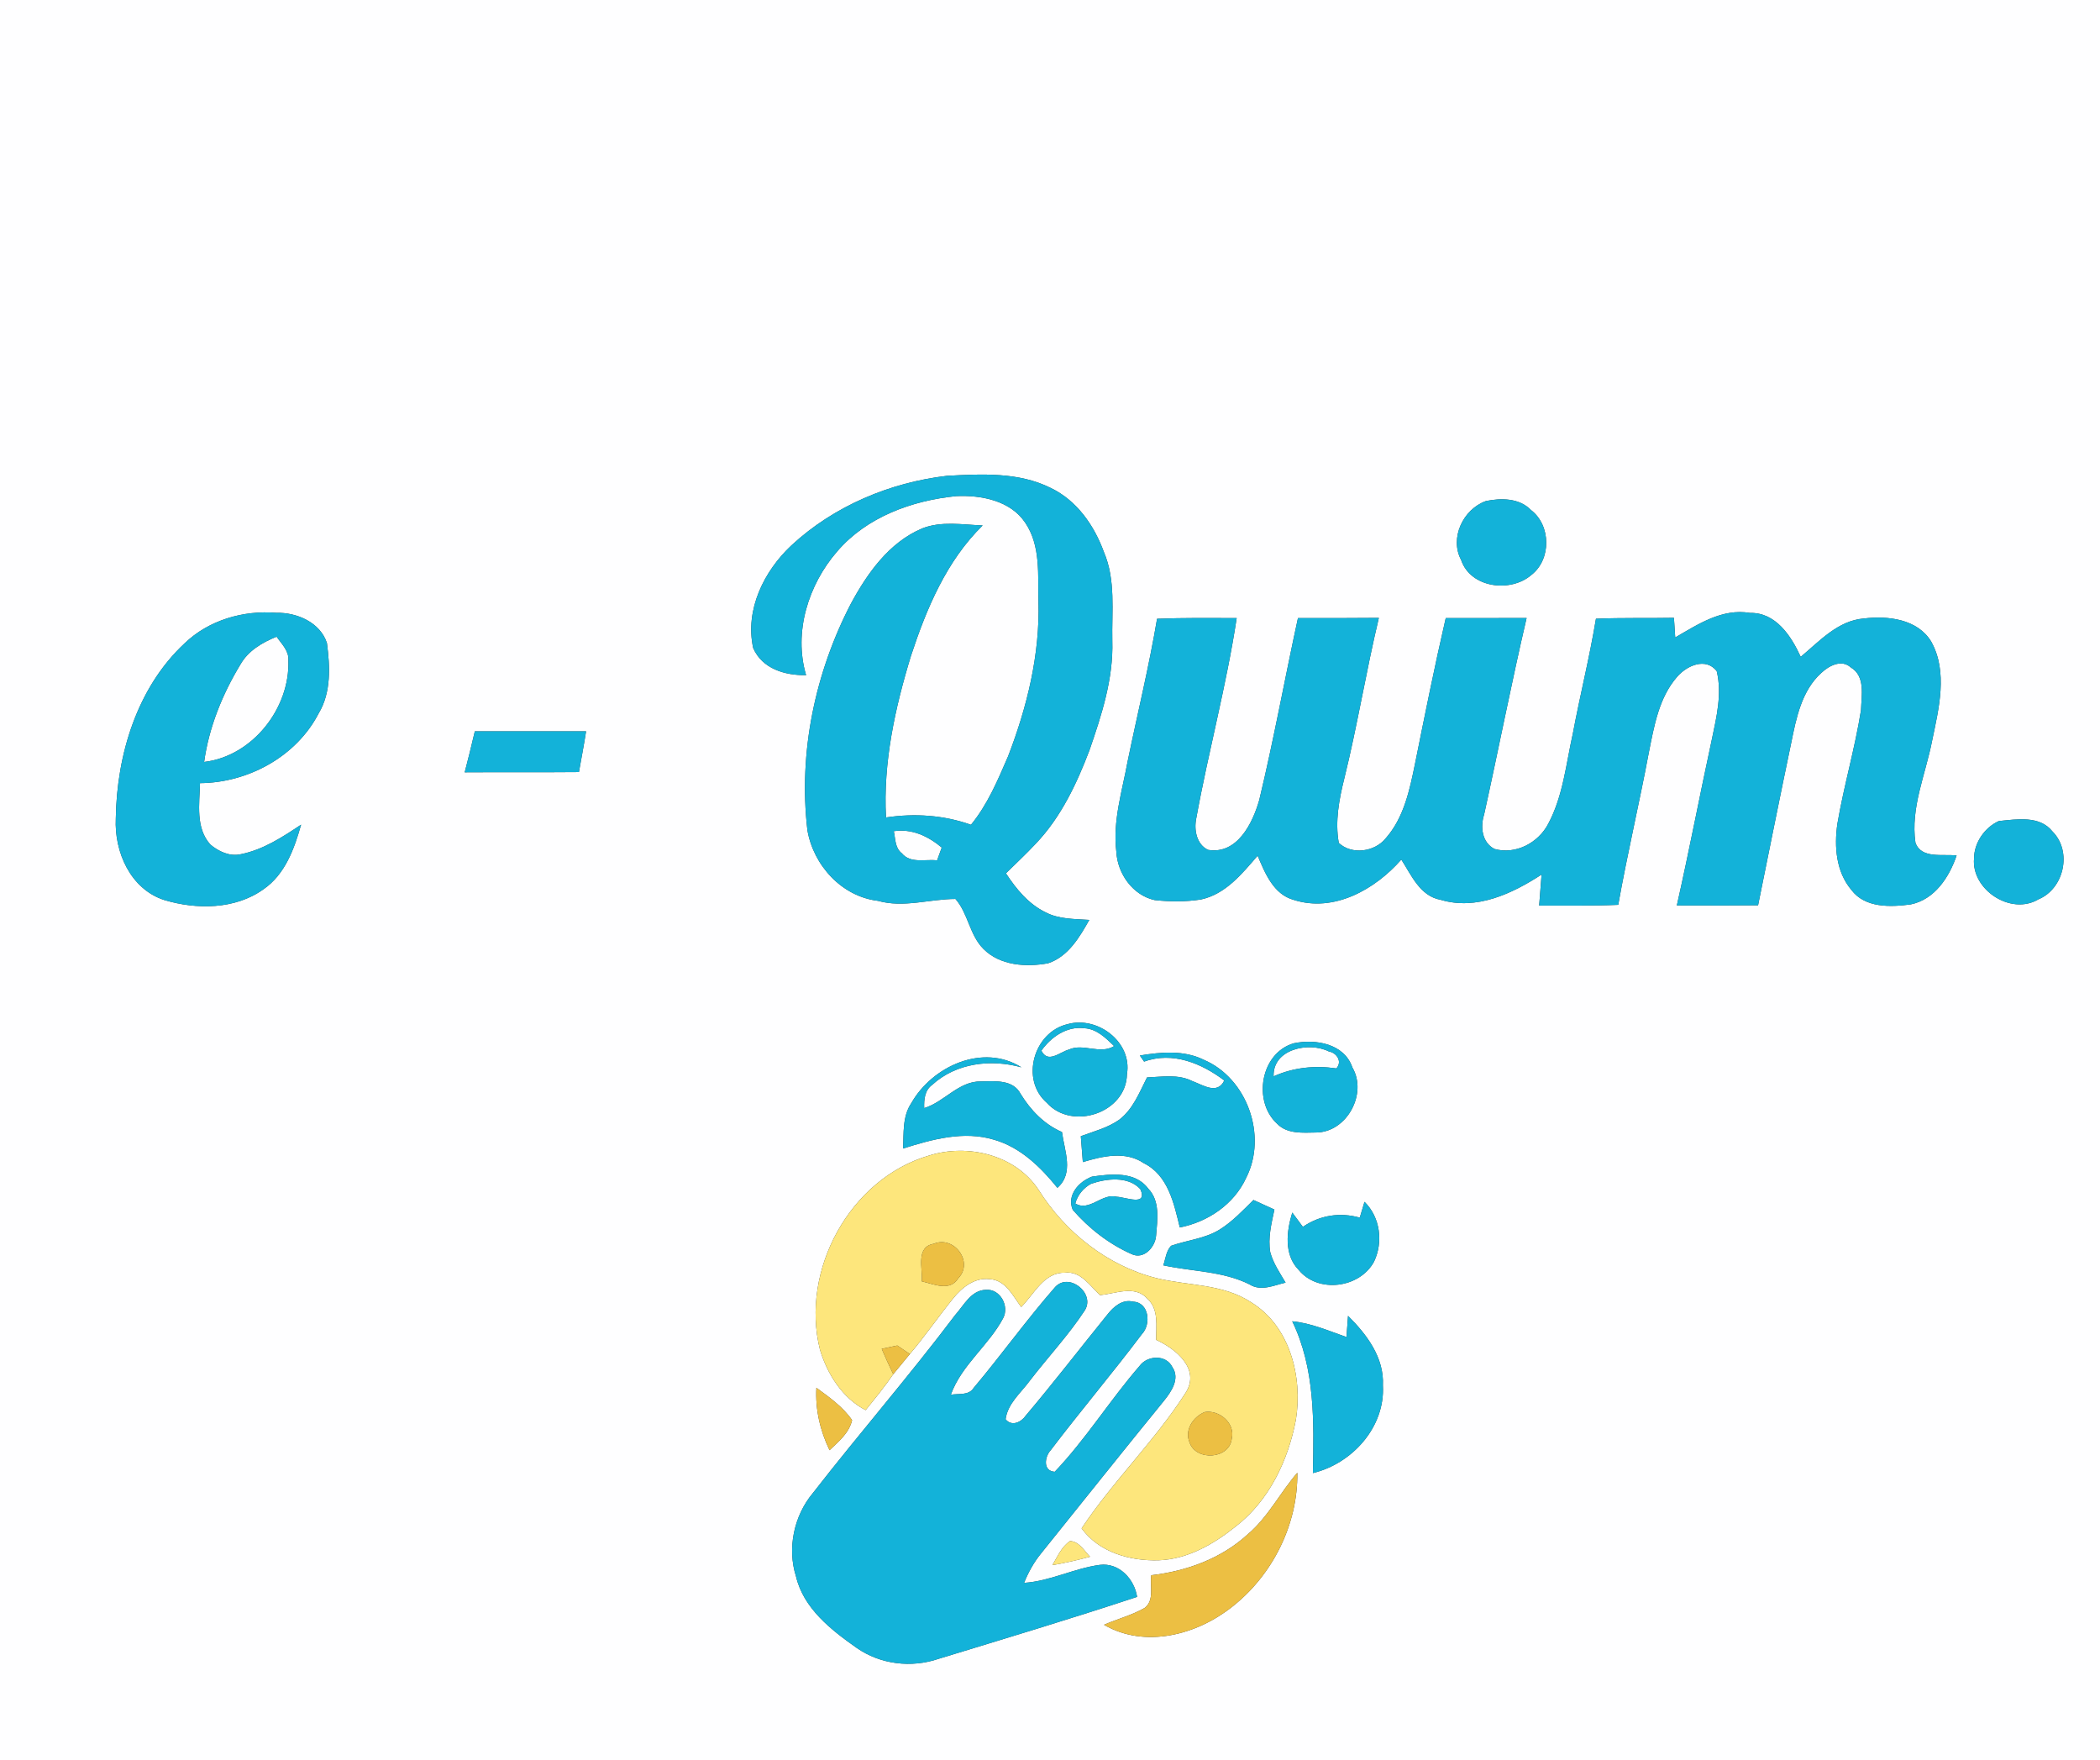 <?xml version="1.0" encoding="UTF-8" ?>
<!DOCTYPE svg PUBLIC "-//W3C//DTD SVG 1.1//EN" "http://www.w3.org/Graphics/SVG/1.1/DTD/svg11.dtd">
<svg width="426pt" height="357pt" viewBox="0 0 426 357" version="1.1" xmlns="http://www.w3.org/2000/svg">
<rect x="0" y="0" width="426" height="357" fill="#333333" stroke="none"/>
<g id="#fefeffff">
<path fill="#fefeff" opacity="1.00" d=" M 0.00 0.00 L 426.00 0.00 L 426.00 357.00 L 0.00 357.00 L 0.00 0.00 M 160.57 110.60 C 154.97 115.83 151.09 123.67 152.79 131.44 C 154.62 135.67 159.27 137.02 163.52 136.94 C 160.94 128.23 163.98 118.59 169.82 111.86 C 175.79 104.86 185.02 101.52 193.97 100.63 C 199.02 100.39 204.99 101.53 207.98 106.03 C 211.15 110.72 210.52 116.62 210.66 121.99 C 210.97 132.76 208.35 143.41 204.50 153.40 C 202.41 158.23 200.34 163.19 196.97 167.29 C 191.41 165.32 185.54 164.94 179.73 165.81 C 179.13 154.67 181.56 143.61 184.80 133.01 C 187.95 123.43 192.01 113.76 199.34 106.58 C 195.26 106.42 190.95 105.64 187.05 107.19 C 180.35 110.03 175.94 116.27 172.59 122.48 C 165.33 136.49 161.94 152.67 163.79 168.40 C 165.01 175.52 170.76 181.85 178.10 182.72 C 183.32 184.20 188.57 182.34 193.82 182.34 C 196.38 185.22 196.68 189.68 199.51 192.49 C 202.89 195.87 208.13 196.19 212.59 195.39 C 216.69 194.04 218.98 190.12 220.97 186.59 C 217.98 186.38 214.83 186.47 212.10 185.05 C 208.63 183.36 206.13 180.30 204.06 177.14 C 206.09 175.14 208.18 173.20 210.13 171.11 C 215.21 165.78 218.41 158.99 221.00 152.19 C 223.47 145.04 225.88 137.66 225.64 130.00 C 225.51 123.97 226.37 117.64 223.92 111.94 C 221.97 106.58 218.44 101.51 213.18 98.99 C 206.67 95.72 199.17 96.14 192.12 96.51 C 180.52 97.86 169.18 102.64 160.57 110.60 M 301.43 101.63 C 296.83 103.26 294.01 109.11 296.40 113.58 C 298.32 119.29 306.45 120.26 310.65 116.62 C 314.72 113.47 314.65 106.57 310.58 103.46 C 308.21 101.01 304.53 100.99 301.43 101.63 M 37.47 130.47 C 27.79 139.47 23.68 153.11 23.49 166.02 C 23.17 172.79 26.45 180.32 33.30 182.55 C 39.84 184.52 47.69 184.50 53.44 180.38 C 57.83 177.37 59.70 172.17 61.08 167.27 C 57.29 169.80 53.36 172.37 48.82 173.27 C 46.59 173.77 44.36 172.71 42.68 171.31 C 39.62 167.91 40.48 163.03 40.57 158.85 C 50.32 158.77 60.12 153.47 64.65 144.68 C 67.21 140.42 66.95 135.18 66.32 130.44 C 64.97 126.24 60.20 124.20 56.06 124.30 C 49.37 123.75 42.36 125.77 37.47 130.47 M 339.83 129.30 C 339.73 127.97 339.64 126.65 339.57 125.32 C 334.29 125.42 329.02 125.27 323.75 125.50 C 322.46 133.32 320.52 141.01 319.06 148.80 C 317.68 154.95 317.09 161.43 314.08 167.08 C 312.08 170.94 307.49 173.40 303.17 172.20 C 300.61 170.89 300.27 167.70 301.06 165.23 C 304.00 151.95 306.59 138.59 309.68 125.36 C 304.21 125.36 298.75 125.38 293.28 125.37 C 291.02 135.14 289.05 144.97 287.07 154.80 C 285.98 160.14 284.81 165.85 281.09 170.05 C 278.87 172.80 274.20 173.45 271.58 170.97 C 270.80 166.60 271.64 162.16 272.70 157.91 C 275.37 147.12 277.12 136.14 279.71 125.33 C 274.24 125.38 268.77 125.38 263.30 125.37 C 260.62 137.65 258.39 150.04 255.45 162.26 C 254.11 166.98 250.98 173.37 245.06 172.38 C 242.74 171.27 242.19 168.35 242.66 166.04 C 245.13 152.43 248.80 139.04 250.87 125.37 C 245.49 125.36 240.10 125.29 234.72 125.51 C 233.08 135.23 230.73 144.81 228.74 154.46 C 227.63 160.51 225.69 166.56 226.46 172.78 C 226.69 177.21 229.80 181.61 234.24 182.57 C 237.34 182.91 240.51 182.93 243.60 182.45 C 248.60 181.39 251.96 177.24 255.12 173.56 C 256.62 177.10 258.32 181.38 262.41 182.52 C 270.60 185.16 278.96 180.40 284.27 174.35 C 286.31 177.52 288.07 181.77 292.24 182.51 C 299.49 184.69 306.74 181.28 312.72 177.39 C 312.56 179.49 312.39 181.58 312.23 183.68 C 317.57 183.65 322.93 183.76 328.27 183.53 C 330.11 173.20 332.54 162.98 334.47 152.67 C 335.55 147.31 336.50 141.53 340.22 137.28 C 342.16 135.02 346.00 133.26 348.25 136.12 C 349.36 140.72 348.21 145.45 347.26 149.98 C 344.83 161.19 342.69 172.46 340.16 183.65 C 345.65 183.67 351.14 183.68 356.64 183.62 C 358.87 172.64 361.06 161.65 363.36 150.68 C 364.38 145.65 365.47 140.10 369.46 136.50 C 370.99 135.04 373.57 133.66 375.44 135.37 C 378.46 137.16 377.60 141.10 377.52 144.03 C 376.29 151.80 374.04 159.37 372.72 167.12 C 372.07 171.73 372.44 176.79 375.56 180.50 C 378.33 184.20 383.52 184.00 387.62 183.44 C 392.49 182.43 395.41 177.92 396.91 173.53 C 394.13 173.16 389.76 174.28 388.56 170.93 C 387.53 163.83 390.63 157.06 391.95 150.21 C 393.30 143.72 395.19 136.29 391.76 130.14 C 388.99 125.55 382.96 124.86 378.10 125.45 C 372.82 125.88 369.11 130.05 365.29 133.23 C 363.36 129.01 360.24 124.21 355.00 124.32 C 349.34 123.36 344.47 126.62 339.83 129.30 M 96.32 148.34 C 95.66 151.11 95.00 153.89 94.27 156.65 C 101.99 156.60 109.72 156.67 117.44 156.60 C 117.93 153.85 118.46 151.10 118.89 148.34 C 111.36 148.33 103.84 148.34 96.32 148.34 M 405.47 166.54 C 402.61 167.84 400.47 170.91 400.45 174.09 C 399.87 180.45 407.91 185.75 413.50 182.42 C 418.74 180.26 420.39 172.67 416.36 168.65 C 413.76 165.37 409.12 166.17 405.47 166.54 M 216.54 207.74 C 209.71 209.35 206.94 218.95 212.33 223.66 C 217.46 229.42 228.50 225.73 228.61 217.87 C 229.72 211.34 222.60 206.01 216.54 207.74 M 262.46 211.61 C 255.72 213.56 254.08 223.36 259.06 227.92 C 261.09 230.05 264.28 229.75 266.97 229.71 C 273.20 229.68 277.45 221.85 274.34 216.52 C 272.70 211.68 266.87 210.69 262.46 211.61 M 231.23 214.09 C 231.44 214.40 231.87 215.02 232.09 215.33 C 237.87 213.23 243.73 215.67 248.36 219.16 C 246.94 222.11 244.04 220.07 241.89 219.29 C 239.02 217.83 235.75 218.42 232.68 218.54 C 231.14 221.58 229.85 224.96 227.07 227.10 C 224.74 228.76 221.90 229.47 219.25 230.46 C 219.38 232.20 219.51 233.96 219.66 235.71 C 223.65 234.51 228.30 233.40 232.04 235.94 C 236.97 238.39 238.15 244.12 239.33 248.97 C 245.03 247.85 250.35 244.27 252.80 238.89 C 257.13 230.39 253.01 218.70 244.19 214.96 C 240.16 212.96 235.52 213.39 231.23 214.09 M 184.86 223.76 C 183.03 226.48 183.36 229.86 183.19 232.96 C 189.10 231.09 195.53 229.31 201.67 231.18 C 207.02 232.72 211.09 236.72 214.50 240.93 C 217.93 237.95 215.92 233.40 215.43 229.62 C 211.81 228.04 209.07 225.19 207.03 221.86 C 205.49 218.92 201.81 219.31 199.02 219.35 C 194.46 219.27 191.60 223.50 187.48 224.76 C 187.42 223.04 187.57 221.15 189.10 220.05 C 193.96 215.59 201.02 214.77 207.21 216.49 C 199.36 211.56 189.10 216.28 184.86 223.76 M 188.44 234.39 C 172.39 239.10 162.32 257.67 166.33 273.74 C 167.83 278.72 170.87 283.57 175.60 286.02 C 177.53 283.64 179.47 281.27 181.20 278.74 C 182.33 277.38 183.46 276.02 184.57 274.65 C 187.66 271.01 190.36 267.06 193.36 263.36 C 195.14 261.14 197.71 259.08 200.73 259.45 C 203.97 259.58 205.47 262.85 207.16 265.11 C 209.77 262.51 211.78 258.05 216.00 258.15 C 219.23 257.74 221.08 260.81 223.16 262.70 C 226.28 262.39 230.22 260.61 232.71 263.38 C 235.12 265.51 234.51 268.92 234.53 271.77 C 238.50 273.56 243.56 277.68 240.53 282.48 C 234.29 292.23 225.82 300.36 219.41 310.00 C 222.95 314.89 229.25 316.64 235.03 316.48 C 240.87 316.27 246.15 313.25 250.60 309.68 C 257.42 304.46 261.33 296.21 262.89 287.93 C 264.27 279.25 261.68 268.97 253.79 264.14 C 248.09 260.37 240.99 260.82 234.60 259.25 C 224.66 256.76 216.06 249.91 210.66 241.30 C 205.96 234.21 196.28 231.91 188.44 234.39 M 221.52 238.66 C 218.86 239.66 216.36 242.39 217.61 245.39 C 220.86 249.14 224.93 252.31 229.48 254.34 C 231.98 255.59 234.35 253.00 234.52 250.62 C 234.79 247.41 235.38 243.59 232.90 241.06 C 230.28 237.54 225.33 238.11 221.52 238.66 M 254.27 243.40 C 252.10 245.54 249.99 247.80 247.38 249.42 C 244.39 251.26 240.81 251.54 237.56 252.69 C 236.55 253.75 236.45 255.32 235.98 256.65 C 241.81 257.93 248.01 257.80 253.46 260.51 C 255.80 262.00 258.38 260.71 260.79 260.16 C 259.62 258.17 258.28 256.23 257.68 253.99 C 257.18 251.07 257.93 248.17 258.52 245.34 C 257.10 244.70 255.68 244.05 254.27 243.40 M 276.80 243.77 C 276.56 244.57 276.08 246.17 275.84 246.98 C 271.82 245.85 267.74 246.48 264.30 248.85 C 263.58 247.88 262.87 246.91 262.15 245.95 C 260.98 249.72 260.42 254.51 263.44 257.57 C 267.37 262.40 275.83 261.29 278.73 255.91 C 280.63 251.94 279.99 246.89 276.80 243.77 M 214.07 261.03 C 208.29 267.63 203.16 274.80 197.51 281.52 C 196.51 283.11 194.46 282.62 192.88 282.90 C 195.05 276.87 200.54 272.94 203.49 267.38 C 204.80 264.91 202.89 261.37 199.97 261.62 C 196.96 261.72 195.52 264.79 193.75 266.75 C 184.46 279.07 174.34 290.71 164.87 302.88 C 161.04 307.48 159.66 314.05 161.48 319.77 C 163.01 326.25 168.59 330.60 173.77 334.24 C 178.59 337.62 184.91 338.36 190.45 336.45 C 203.88 332.35 217.34 328.31 230.67 323.90 C 230.10 320.26 227.02 316.93 223.11 317.41 C 217.87 318.11 213.06 320.71 207.74 321.06 C 208.60 318.94 209.70 316.92 211.15 315.14 C 219.47 304.81 227.72 294.42 236.11 284.14 C 237.60 282.29 239.42 279.66 237.83 277.31 C 236.56 274.70 232.76 274.89 231.17 277.06 C 225.16 283.99 220.29 291.88 213.96 298.53 C 211.50 298.36 211.92 295.47 213.15 294.14 C 219.18 286.20 225.64 278.58 231.64 270.61 C 233.56 268.61 233.11 264.14 229.85 264.02 C 227.69 263.46 225.86 265.07 224.64 266.64 C 219.11 273.46 213.76 280.42 208.09 287.12 C 207.17 288.48 205.23 289.41 203.99 287.87 C 204.42 284.64 207.17 282.46 208.98 279.96 C 212.64 275.20 216.79 270.79 220.08 265.76 C 222.19 262.30 216.89 258.04 214.07 261.03 M 273.46 266.90 C 273.36 268.33 273.25 269.76 273.14 271.20 C 269.53 269.94 265.98 268.37 262.14 268.00 C 266.79 277.59 266.55 288.41 266.33 298.79 C 274.31 296.87 281.01 289.47 280.53 281.01 C 280.82 275.37 277.25 270.66 273.46 266.90 M 165.61 281.49 C 165.37 285.88 166.37 290.21 168.28 294.15 C 170.12 292.40 172.26 290.66 172.85 288.05 C 170.98 285.34 168.23 283.41 165.61 281.49 M 253.15 311.18 C 247.78 316.12 240.71 318.69 233.54 319.51 C 233.25 321.70 234.22 324.65 232.18 326.16 C 229.59 327.63 226.68 328.38 223.95 329.56 C 232.28 334.41 242.79 331.60 249.94 325.92 C 258.15 319.49 263.31 309.20 263.17 298.73 C 259.68 302.75 257.26 307.69 253.15 311.18 M 213.49 317.46 C 216.06 317.03 218.60 316.44 221.12 315.76 C 219.92 314.53 218.98 312.72 217.08 312.57 C 215.34 313.73 214.52 315.73 213.49 317.46 Z" />
<path fill="#fefeff" opacity="1.00" d=" M 48.75 134.81 C 50.34 131.99 53.19 130.32 56.11 129.14 C 57.12 130.62 58.65 132.01 58.50 133.97 C 58.84 143.66 51.21 153.39 41.41 154.55 C 42.38 147.55 45.10 140.84 48.75 134.81 Z" />
<path fill="#fefeff" opacity="1.00" d=" M 181.31 168.59 C 185.00 168.04 188.29 169.61 191.04 171.91 C 190.81 172.56 190.34 173.85 190.10 174.50 C 187.72 174.24 184.69 175.21 182.94 173.07 C 181.53 172.00 181.66 170.14 181.31 168.59 Z" />
<path fill="#fefeff" opacity="1.00" d=" M 211.25 213.11 C 213.20 210.34 216.43 208.09 219.97 208.56 C 222.46 208.68 224.32 210.55 226.01 212.18 C 223.13 213.95 219.78 211.56 216.85 212.88 C 214.92 213.42 212.59 215.78 211.25 213.11 Z" />
<path fill="#fefeff" opacity="1.00" d=" M 258.36 218.32 C 258.15 212.78 265.50 211.24 269.57 213.27 C 271.16 213.55 272.35 215.31 271.10 216.71 C 266.73 216.08 262.41 216.50 258.36 218.32 Z" />
<path fill="#fefeff" opacity="1.00" d=" M 221.32 240.12 C 224.42 239.04 228.85 238.51 231.32 241.19 C 232.93 244.77 228.32 242.80 226.51 242.74 C 223.53 241.97 221.01 245.84 218.13 244.11 C 218.59 242.40 219.77 240.97 221.32 240.12 Z" />
</g>
<g id="#13b2d9ff">
<path fill="#13b2d9" opacity="1.00" d=" M 160.57 110.60 C 169.18 102.64 180.52 97.86 192.12 96.51 C 199.17 96.14 206.67 95.72 213.18 98.99 C 218.44 101.51 221.97 106.58 223.92 111.94 C 226.37 117.64 225.51 123.97 225.64 130.00 C 225.88 137.66 223.47 145.04 221.00 152.19 C 218.41 158.99 215.21 165.78 210.13 171.11 C 208.18 173.20 206.09 175.14 204.06 177.14 C 206.13 180.30 208.63 183.36 212.10 185.05 C 214.83 186.47 217.98 186.38 220.97 186.59 C 218.98 190.12 216.69 194.04 212.59 195.39 C 208.13 196.19 202.89 195.87 199.51 192.49 C 196.68 189.68 196.38 185.22 193.82 182.34 C 188.57 182.34 183.32 184.20 178.10 182.72 C 170.76 181.85 165.01 175.52 163.79 168.40 C 161.94 152.67 165.33 136.49 172.59 122.48 C 175.94 116.27 180.35 110.03 187.05 107.19 C 190.95 105.64 195.26 106.42 199.34 106.58 C 192.01 113.76 187.95 123.43 184.80 133.01 C 181.56 143.61 179.13 154.67 179.73 165.81 C 185.54 164.94 191.41 165.32 196.97 167.29 C 200.34 163.19 202.41 158.23 204.50 153.40 C 208.35 143.41 210.97 132.76 210.66 121.99 C 210.52 116.62 211.15 110.72 207.98 106.03 C 204.99 101.53 199.02 100.39 193.97 100.63 C 185.02 101.52 175.79 104.86 169.82 111.86 C 163.98 118.59 160.94 128.23 163.52 136.94 C 159.27 137.02 154.62 135.67 152.79 131.44 C 151.09 123.67 154.97 115.83 160.57 110.60 M 181.31 168.59 C 181.66 170.14 181.53 172.00 182.94 173.07 C 184.69 175.21 187.72 174.24 190.10 174.50 C 190.34 173.85 190.81 172.56 191.04 171.91 C 188.29 169.61 185.00 168.04 181.31 168.59 Z" />
<path fill="#13b2d9" opacity="1.00" d=" M 301.43 101.63 C 304.53 100.99 308.21 101.01 310.58 103.46 C 314.65 106.57 314.72 113.47 310.65 116.62 C 306.45 120.26 298.32 119.29 296.40 113.58 C 294.01 109.11 296.83 103.26 301.43 101.63 Z" />
<path fill="#13b2d9" opacity="1.00" d=" M 37.47 130.47 C 42.36 125.77 49.37 123.75 56.06 124.30 C 60.20 124.20 64.97 126.24 66.32 130.44 C 66.95 135.18 67.21 140.42 64.65 144.68 C 60.12 153.47 50.32 158.77 40.57 158.85 C 40.48 163.03 39.62 167.91 42.68 171.31 C 44.36 172.71 46.59 173.77 48.82 173.27 C 53.36 172.37 57.29 169.80 61.08 167.27 C 59.70 172.17 57.83 177.37 53.44 180.38 C 47.69 184.50 39.84 184.52 33.30 182.55 C 26.45 180.32 23.17 172.79 23.49 166.02 C 23.68 153.11 27.79 139.47 37.47 130.47 M 48.75 134.81 C 45.10 140.84 42.38 147.55 41.41 154.55 C 51.21 153.39 58.84 143.66 58.50 133.97 C 58.65 132.01 57.12 130.62 56.11 129.14 C 53.19 130.32 50.34 131.99 48.75 134.81 Z" />
<path fill="#13b2d9" opacity="1.00" d=" M 339.83 129.30 C 344.47 126.62 349.34 123.36 355.00 124.32 C 360.24 124.21 363.36 129.01 365.29 133.23 C 369.11 130.05 372.82 125.88 378.10 125.45 C 382.96 124.86 388.99 125.55 391.76 130.14 C 395.19 136.29 393.30 143.72 391.95 150.21 C 390.63 157.06 387.53 163.83 388.56 170.93 C 389.76 174.28 394.13 173.16 396.91 173.53 C 395.41 177.92 392.49 182.43 387.62 183.44 C 383.52 184.00 378.33 184.20 375.56 180.50 C 372.44 176.79 372.07 171.73 372.72 167.12 C 374.04 159.37 376.29 151.80 377.52 144.03 C 377.60 141.10 378.46 137.16 375.44 135.37 C 373.57 133.66 370.99 135.04 369.46 136.50 C 365.47 140.10 364.38 145.65 363.36 150.68 C 361.06 161.65 358.87 172.64 356.64 183.62 C 351.14 183.68 345.65 183.67 340.16 183.65 C 342.69 172.46 344.83 161.19 347.26 149.98 C 348.21 145.45 349.36 140.72 348.25 136.12 C 346.00 133.26 342.16 135.02 340.22 137.28 C 336.50 141.53 335.55 147.31 334.47 152.67 C 332.54 162.98 330.11 173.20 328.27 183.53 C 322.93 183.76 317.57 183.65 312.23 183.68 C 312.39 181.58 312.56 179.49 312.72 177.39 C 306.74 181.28 299.49 184.69 292.24 182.51 C 288.07 181.77 286.31 177.52 284.27 174.35 C 278.96 180.40 270.60 185.16 262.41 182.52 C 258.32 181.38 256.62 177.10 255.12 173.56 C 251.96 177.24 248.60 181.39 243.60 182.45 C 240.51 182.93 237.34 182.91 234.24 182.57 C 229.80 181.61 226.69 177.21 226.46 172.78 C 225.69 166.56 227.63 160.51 228.74 154.46 C 230.73 144.81 233.08 135.23 234.72 125.51 C 240.10 125.29 245.49 125.36 250.87 125.37 C 248.80 139.04 245.13 152.43 242.66 166.04 C 242.19 168.35 242.74 171.27 245.06 172.38 C 250.98 173.37 254.11 166.98 255.45 162.26 C 258.39 150.04 260.62 137.65 263.30 125.37 C 268.77 125.38 274.24 125.38 279.71 125.33 C 277.12 136.14 275.37 147.12 272.70 157.91 C 271.64 162.16 270.80 166.60 271.58 170.97 C 274.20 173.45 278.87 172.80 281.09 170.05 C 284.81 165.85 285.98 160.14 287.07 154.80 C 289.05 144.97 291.02 135.14 293.28 125.37 C 298.75 125.38 304.21 125.36 309.68 125.36 C 306.59 138.59 304.00 151.95 301.06 165.23 C 300.27 167.70 300.61 170.89 303.17 172.20 C 307.49 173.40 312.08 170.94 314.08 167.08 C 317.09 161.43 317.68 154.95 319.06 148.80 C 320.52 141.01 322.46 133.32 323.75 125.50 C 329.02 125.27 334.29 125.42 339.57 125.32 C 339.64 126.65 339.73 127.97 339.83 129.30 Z" />
<path fill="#13b2d9" opacity="1.00" d=" M 96.32 148.34 C 103.84 148.34 111.36 148.33 118.89 148.34 C 118.46 151.10 117.93 153.85 117.44 156.60 C 109.72 156.67 101.99 156.60 94.27 156.65 C 95.00 153.89 95.66 151.11 96.32 148.34 Z" />
<path fill="#13b2d9" opacity="1.00" d=" M 405.47 166.54 C 409.12 166.17 413.76 165.37 416.36 168.65 C 420.39 172.67 418.74 180.26 413.50 182.42 C 407.91 185.75 399.87 180.45 400.45 174.09 C 400.47 170.91 402.61 167.84 405.47 166.54 Z" />
<path fill="#13b2d9" opacity="1.00" d=" M 216.54 207.74 C 222.60 206.01 229.72 211.34 228.61 217.87 C 228.50 225.73 217.46 229.42 212.33 223.66 C 206.94 218.95 209.71 209.35 216.54 207.74 M 211.25 213.11 C 212.59 215.78 214.92 213.42 216.85 212.88 C 219.78 211.56 223.13 213.95 226.01 212.18 C 224.32 210.55 222.46 208.68 219.97 208.56 C 216.43 208.09 213.20 210.34 211.25 213.11 Z" />
<path fill="#13b2d9" opacity="1.00" d=" M 262.46 211.61 C 266.87 210.69 272.70 211.68 274.34 216.52 C 277.45 221.85 273.20 229.68 266.97 229.71 C 264.28 229.75 261.09 230.05 259.06 227.92 C 254.08 223.36 255.72 213.56 262.46 211.61 M 258.36 218.32 C 262.41 216.50 266.73 216.08 271.10 216.71 C 272.35 215.31 271.16 213.55 269.57 213.27 C 265.50 211.24 258.15 212.78 258.36 218.32 Z" />
<path fill="#13b2d9" opacity="1.00" d=" M 231.23 214.09 C 235.52 213.39 240.16 212.96 244.19 214.96 C 253.01 218.70 257.13 230.39 252.80 238.89 C 250.35 244.27 245.03 247.85 239.33 248.97 C 238.15 244.12 236.97 238.39 232.04 235.94 C 228.30 233.40 223.65 234.51 219.66 235.71 C 219.51 233.96 219.38 232.20 219.25 230.46 C 221.90 229.47 224.74 228.76 227.07 227.10 C 229.85 224.96 231.14 221.58 232.68 218.54 C 235.75 218.42 239.02 217.83 241.89 219.29 C 244.04 220.07 246.94 222.11 248.36 219.16 C 243.73 215.67 237.87 213.23 232.09 215.33 C 231.87 215.02 231.44 214.40 231.23 214.09 Z" />
<path fill="#13b2d9" opacity="1.00" d=" M 184.86 223.76 C 189.10 216.28 199.36 211.56 207.21 216.49 C 201.02 214.77 193.96 215.59 189.10 220.05 C 187.57 221.15 187.42 223.04 187.48 224.76 C 191.60 223.50 194.46 219.27 199.02 219.35 C 201.81 219.31 205.49 218.92 207.03 221.86 C 209.07 225.19 211.81 228.04 215.43 229.62 C 215.92 233.40 217.93 237.95 214.50 240.93 C 211.09 236.72 207.02 232.72 201.67 231.18 C 195.53 229.31 189.10 231.09 183.19 232.96 C 183.36 229.86 183.03 226.48 184.86 223.76 Z" />
<path fill="#13b2d9" opacity="1.00" d=" M 221.52 238.66 C 225.33 238.11 230.28 237.54 232.90 241.06 C 235.38 243.59 234.79 247.41 234.52 250.62 C 234.35 253.00 231.98 255.59 229.48 254.34 C 224.93 252.31 220.86 249.14 217.61 245.39 C 216.36 242.39 218.86 239.66 221.52 238.66 M 221.32 240.12 C 219.77 240.97 218.59 242.40 218.13 244.11 C 221.01 245.84 223.53 241.97 226.51 242.74 C 228.32 242.80 232.93 244.77 231.32 241.19 C 228.85 238.51 224.42 239.04 221.32 240.12 Z" />
<path fill="#13b2d9" opacity="1.00" d=" M 254.27 243.40 C 255.68 244.05 257.10 244.70 258.52 245.34 C 257.93 248.17 257.18 251.07 257.68 253.99 C 258.28 256.23 259.62 258.17 260.79 260.16 C 258.38 260.71 255.80 262.00 253.46 260.51 C 248.01 257.80 241.81 257.93 235.98 256.65 C 236.45 255.32 236.55 253.75 237.56 252.69 C 240.81 251.54 244.39 251.26 247.38 249.42 C 249.99 247.80 252.10 245.54 254.27 243.40 Z" />
<path fill="#13b2d9" opacity="1.00" d=" M 276.80 243.77 C 279.99 246.89 280.63 251.94 278.73 255.91 C 275.83 261.29 267.37 262.40 263.44 257.57 C 260.42 254.51 260.98 249.72 262.15 245.95 C 262.87 246.91 263.58 247.88 264.30 248.85 C 267.74 246.48 271.82 245.85 275.84 246.98 C 276.08 246.17 276.56 244.57 276.80 243.77 Z" />
<path fill="#13b2d9" opacity="1.00" d=" M 214.07 261.03 C 216.89 258.04 222.19 262.30 220.08 265.76 C 216.79 270.79 212.64 275.20 208.98 279.96 C 207.17 282.46 204.42 284.64 203.99 287.87 C 205.23 289.41 207.17 288.48 208.09 287.12 C 213.76 280.42 219.11 273.46 224.64 266.64 C 225.86 265.07 227.69 263.46 229.85 264.02 C 233.11 264.14 233.56 268.61 231.64 270.61 C 225.64 278.58 219.18 286.20 213.15 294.14 C 211.92 295.47 211.50 298.36 213.96 298.53 C 220.29 291.88 225.16 283.99 231.17 277.06 C 232.76 274.89 236.56 274.70 237.83 277.31 C 239.42 279.66 237.60 282.29 236.11 284.14 C 227.72 294.42 219.47 304.81 211.15 315.14 C 209.70 316.92 208.60 318.94 207.74 321.06 C 213.06 320.71 217.87 318.11 223.11 317.41 C 227.02 316.93 230.10 320.26 230.67 323.90 C 217.34 328.31 203.88 332.35 190.45 336.45 C 184.91 338.36 178.59 337.62 173.77 334.24 C 168.59 330.60 163.01 326.25 161.48 319.77 C 159.66 314.05 161.04 307.48 164.87 302.88 C 174.34 290.71 184.46 279.07 193.75 266.75 C 195.52 264.79 196.96 261.72 199.97 261.62 C 202.89 261.37 204.80 264.91 203.49 267.38 C 200.54 272.94 195.05 276.87 192.88 282.90 C 194.46 282.62 196.51 283.11 197.51 281.52 C 203.16 274.80 208.29 267.63 214.07 261.03 Z" />
<path fill="#13b2d9" opacity="1.00" d=" M 273.46 266.90 C 277.25 270.66 280.82 275.37 280.53 281.01 C 281.01 289.47 274.31 296.87 266.33 298.79 C 266.55 288.41 266.79 277.59 262.14 268.00 C 265.98 268.37 269.53 269.94 273.14 271.20 C 273.25 269.76 273.36 268.33 273.46 266.90 Z" />
</g>
<g id="#fde67cff">
<path fill="#fde67c" opacity="1.00" d=" M 188.44 234.39 C 196.28 231.91 205.96 234.21 210.66 241.30 C 216.06 249.91 224.66 256.76 234.60 259.25 C 240.99 260.82 248.09 260.37 253.79 264.14 C 261.68 268.97 264.27 279.25 262.89 287.93 C 261.33 296.21 257.42 304.46 250.60 309.68 C 246.15 313.25 240.87 316.27 235.03 316.48 C 229.25 316.64 222.95 314.89 219.41 310.00 C 225.82 300.36 234.29 292.23 240.53 282.48 C 243.56 277.68 238.50 273.56 234.53 271.77 C 234.51 268.92 235.12 265.51 232.71 263.38 C 230.22 260.61 226.28 262.39 223.16 262.70 C 221.08 260.81 219.23 257.74 216.00 258.15 C 211.78 258.05 209.77 262.51 207.16 265.11 C 205.47 262.85 203.97 259.58 200.73 259.45 C 197.71 259.08 195.14 261.14 193.36 263.36 C 190.36 267.06 187.66 271.01 184.57 274.65 C 183.72 274.07 182.87 273.49 182.03 272.92 C 181.24 273.08 179.65 273.42 178.86 273.59 C 179.61 275.32 180.38 277.04 181.20 278.74 C 179.47 281.27 177.53 283.64 175.60 286.02 C 170.87 283.57 167.83 278.72 166.33 273.74 C 162.32 257.67 172.39 239.10 188.44 234.39 M 189.40 252.29 C 185.72 252.92 187.20 257.29 187.00 259.90 C 189.43 260.46 192.71 262.03 194.40 259.26 C 197.58 256.00 193.53 250.53 189.40 252.29 M 244.36 286.42 C 242.04 287.41 240.24 290.03 241.31 292.57 C 242.60 296.41 249.41 296.00 249.87 291.81 C 250.63 288.68 247.32 285.90 244.36 286.42 Z" />
<path fill="#fde67c" opacity="1.00" d=" M 213.49 317.46 C 214.52 315.73 215.34 313.73 217.08 312.57 C 218.98 312.72 219.92 314.53 221.12 315.76 C 218.60 316.44 216.06 317.03 213.49 317.46 Z" />
</g>
<g id="#ecbf43ff">
<path fill="#ecbf43" opacity="1.00" d=" M 189.40 252.29 C 193.53 250.53 197.58 256.00 194.40 259.26 C 192.71 262.03 189.43 260.46 187.00 259.90 C 187.20 257.29 185.72 252.92 189.40 252.29 Z" />
<path fill="#ecbf43" opacity="1.00" d=" M 178.86 273.59 C 179.65 273.42 181.24 273.08 182.03 272.92 C 182.87 273.49 183.72 274.07 184.57 274.65 C 183.46 276.02 182.33 277.38 181.20 278.74 C 180.38 277.04 179.61 275.32 178.86 273.59 Z" />
<path fill="#ecbf43" opacity="1.00" d=" M 165.61 281.49 C 168.23 283.41 170.98 285.34 172.85 288.05 C 172.26 290.66 170.12 292.40 168.28 294.15 C 166.37 290.21 165.37 285.88 165.61 281.49 Z" />
<path fill="#ecbf43" opacity="1.00" d=" M 244.36 286.42 C 247.32 285.90 250.63 288.68 249.87 291.81 C 249.41 296.00 242.60 296.41 241.31 292.57 C 240.24 290.03 242.04 287.41 244.36 286.42 Z" />
<path fill="#ecbf43" opacity="1.00" d=" M 253.15 311.18 C 257.26 307.69 259.68 302.75 263.17 298.73 C 263.31 309.20 258.15 319.49 249.94 325.92 C 242.79 331.60 232.28 334.41 223.95 329.56 C 226.68 328.38 229.59 327.63 232.18 326.16 C 234.22 324.65 233.25 321.70 233.54 319.51 C 240.71 318.69 247.78 316.12 253.15 311.18 Z" />
</g>
</svg>
